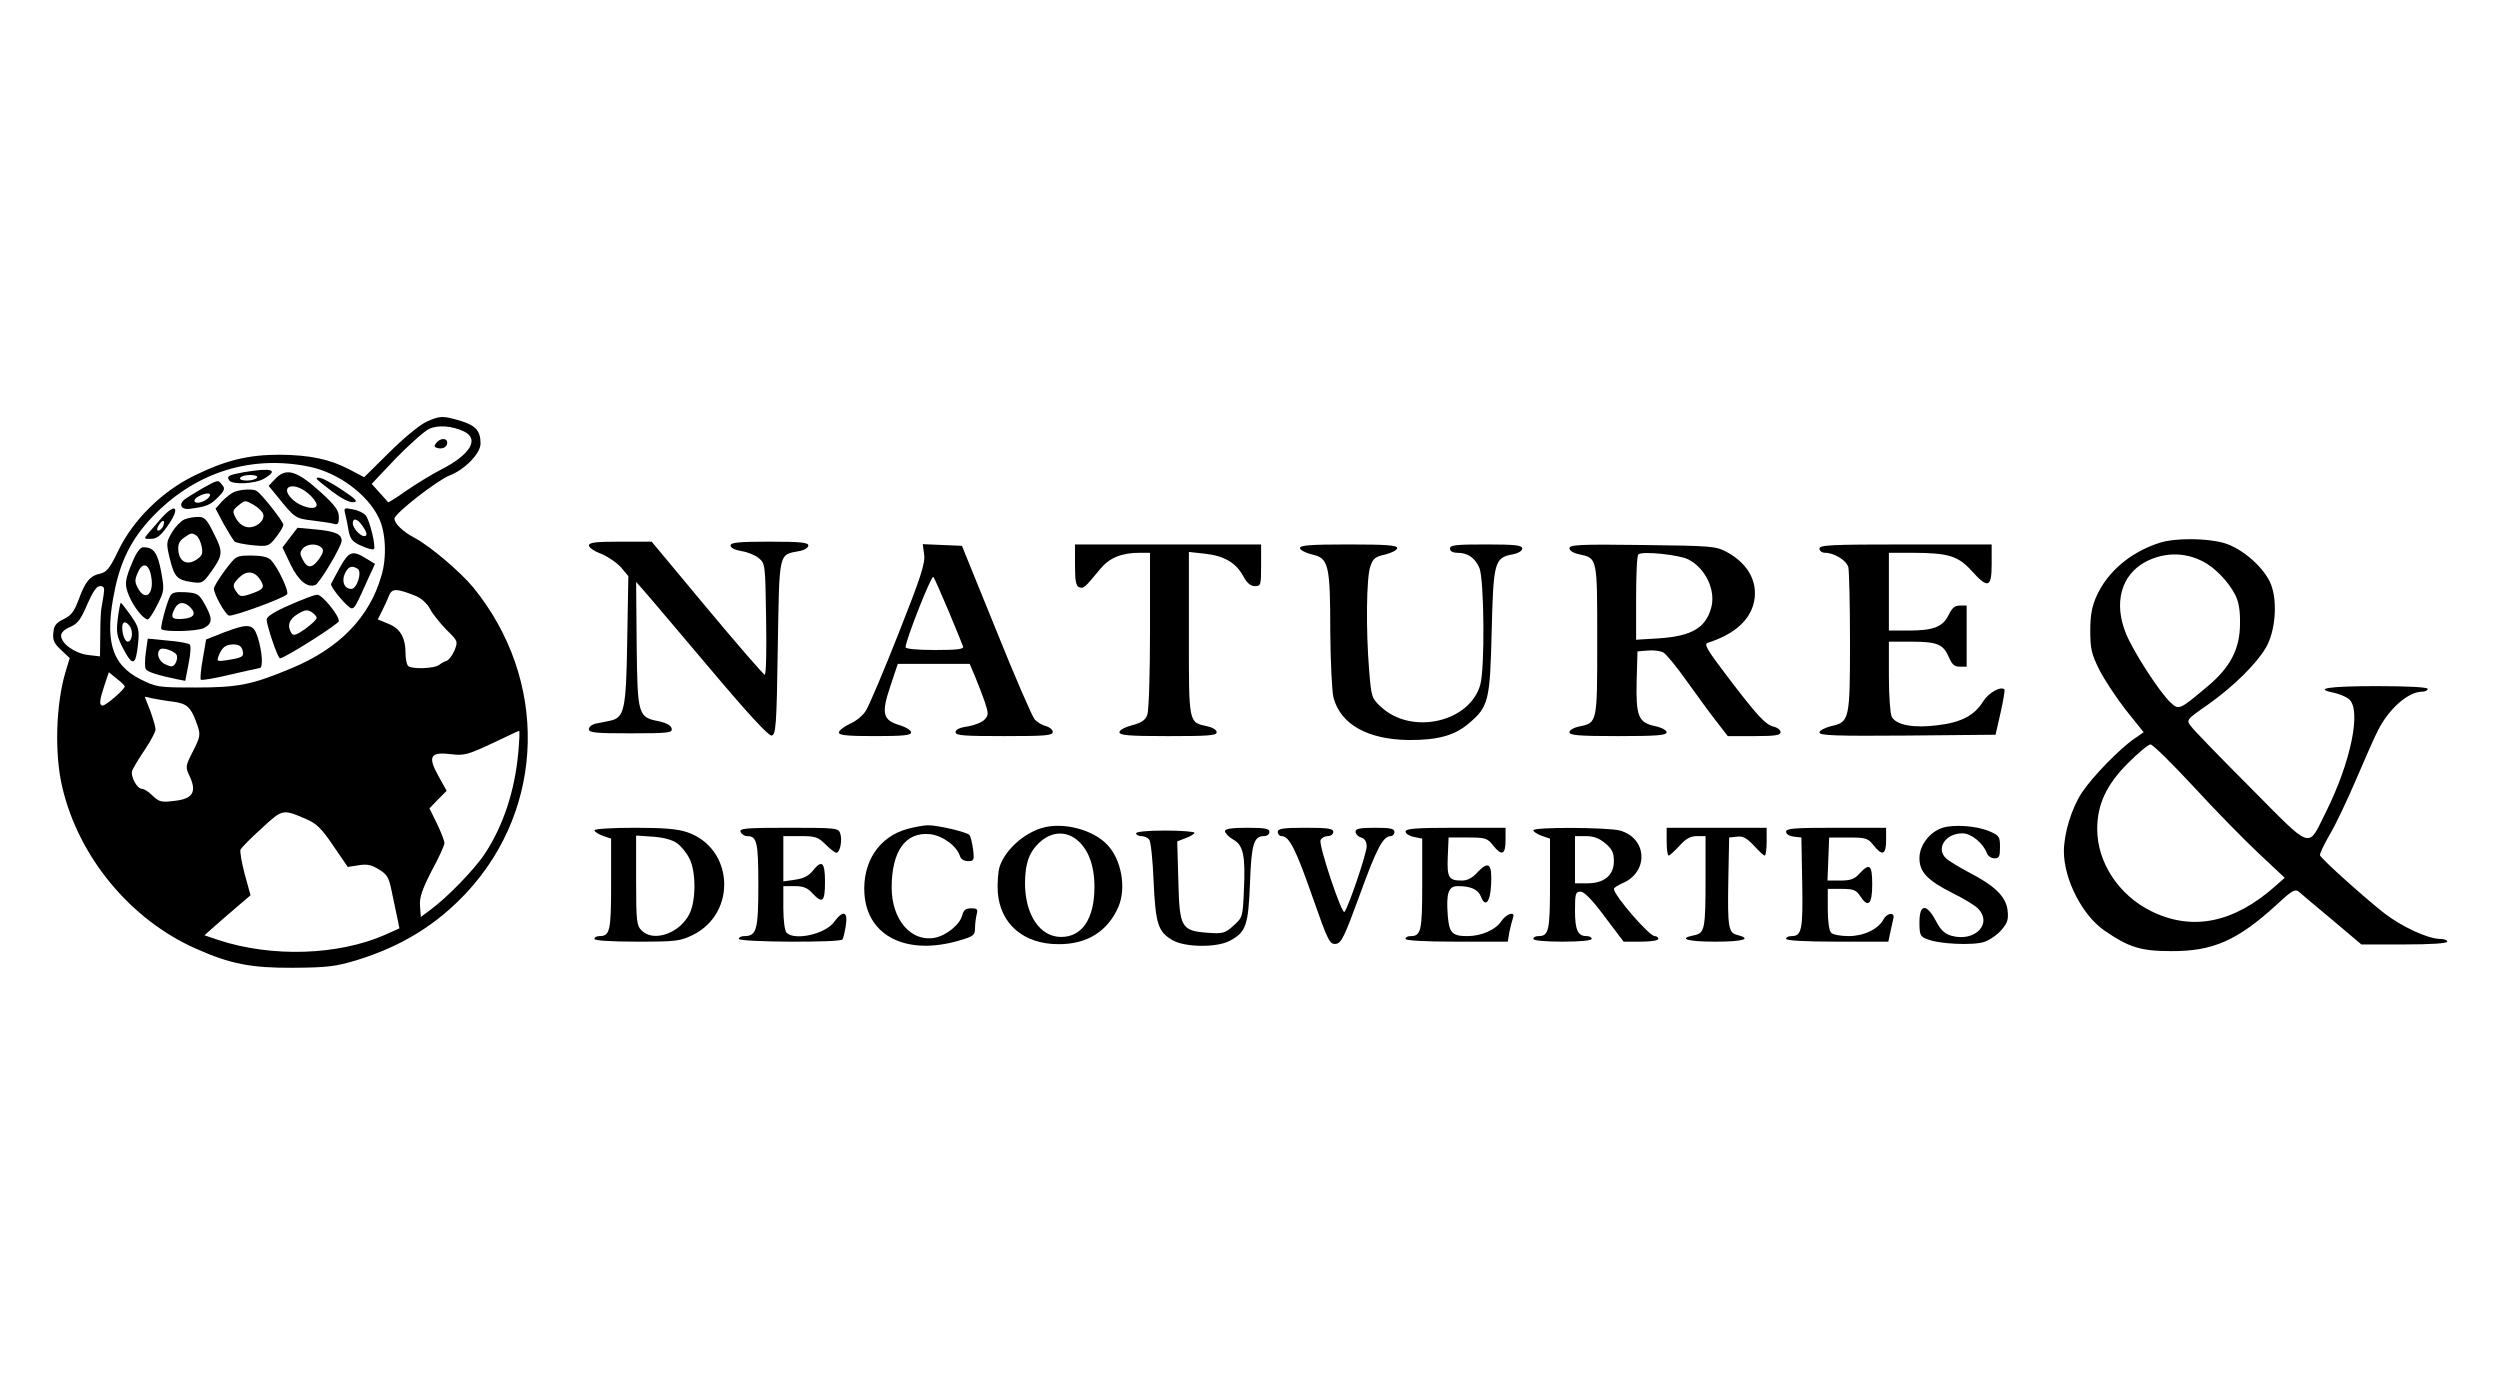 <?xml version="1.0" standalone="no"?>
<!DOCTYPE svg PUBLIC "-//W3C//DTD SVG 20010904//EN"
 "http://www.w3.org/TR/2001/REC-SVG-20010904/DTD/svg10.dtd">
<svg version="1.0" xmlns="http://www.w3.org/2000/svg"
 width="900pt" height="500pt" viewBox="0 0 900 500"
 preserveAspectRatio="xMidYMid meet">

<g transform="translate(0,500) scale(0.1,-0.1)"
fill="currentColor" stroke="none">
<path d="M1534 3481 c-22 -10 -82 -59 -132 -109 l-91 -90 -53 28 c-71 37 -142
52 -251 53 -113 0 -195 -20 -307 -75 -116 -56 -221 -160 -274 -270 -30 -63
-42 -78 -65 -83 -37 -8 -54 -28 -78 -94 -16 -43 -27 -57 -54 -70 -27 -13 -35
-23 -37 -49 -3 -26 3 -39 28 -62 l31 -29 -16 -53 c-34 -116 -39 -292 -11 -411
59 -253 246 -478 481 -582 123 -55 199 -70 350 -69 122 1 151 4 228 27 163 50
289 128 398 245 283 306 293 765 23 1097 -48 58 -157 150 -212 179 -40 21 -72
51 -72 69 0 18 155 139 200 156 54 21 110 79 110 114 0 46 -17 65 -72 82 -65
19 -74 19 -124 -4z m136 -34 c58 -28 22 -85 -85 -139 -33 -17 -88 -51 -123
-75 -35 -25 -64 -43 -65 -41 -1 2 -15 17 -31 35 l-28 31 88 93 c49 50 103 98
119 105 32 15 82 11 125 -9z m-557 -127 c104 -21 211 -100 251 -185 25 -51 29
-142 9 -208 -43 -150 -152 -261 -322 -332 -143 -60 -193 -70 -346 -70 -136 0
-142 1 -200 30 -105 53 -130 142 -91 325 24 114 68 194 150 275 150 148 345
207 549 165z m-740 -462 c-3 -18 -7 -40 -8 -48 -2 -8 -4 -50 -4 -94 l-1 -79
-43 5 c-48 6 -97 41 -97 70 0 11 13 23 33 31 27 12 38 27 61 81 20 46 34 66
46 66 15 0 17 -6 13 -32z m1125 -4 c18 -7 40 -27 50 -46 9 -18 36 -51 59 -75
42 -41 42 -42 29 -75 -8 -18 -20 -34 -28 -37 -7 -2 -19 -8 -26 -14 -19 -15
-105 -17 -114 -3 -4 6 -8 25 -8 42 0 59 -19 91 -61 108 l-39 16 15 30 c8 16
20 41 25 55 11 28 28 27 98 -1z m-1049 -325 c1 -10 -68 -69 -79 -69 -14 0 -12
19 6 73 l16 47 28 -23 c16 -12 29 -25 29 -28z m174 -55 c52 -7 65 -20 88 -86
11 -33 10 -41 -16 -92 -28 -55 -28 -57 -12 -91 26 -56 11 -81 -54 -88 -48 -6
-56 -4 -79 18 -14 14 -31 25 -38 25 -19 0 -43 45 -36 66 4 10 25 45 46 76 21
31 38 64 38 72 0 9 -9 39 -19 67 l-20 51 27 -6 c15 -3 49 -9 75 -12z m1243
-181 c-12 -138 -54 -266 -121 -367 -36 -55 -136 -158 -195 -201 l-35 -26 -3
40 c-2 31 7 57 42 126 26 47 46 92 46 100 0 8 -12 39 -27 70 l-27 55 31 32 31
31 -30 54 c-39 70 -29 87 46 78 46 -6 60 -2 146 38 52 25 97 46 99 46 2 1 1
-34 -3 -76z m-763 -242 c37 -16 55 -34 97 -96 l52 -76 39 6 c30 5 46 2 73 -15
30 -18 36 -29 46 -78 7 -31 15 -74 20 -95 l8 -39 -51 -23 c-171 -75 -409 -82
-601 -19 l-50 17 35 31 c19 17 56 49 83 72 l48 41 -21 76 c-11 42 -18 82 -15
89 4 7 38 42 76 76 76 70 75 70 161 33z"/>
<path d="M1571 3406 c-9 -10 -8 -15 1 -18 19 -7 38 2 38 18 0 18 -24 18 -39 0z"/>
<path d="M877 3300 c-54 -10 -62 -14 -52 -29 10 -17 94 -13 126 6 54 32 29 40
-74 23z m48 -20 c-3 -5 -20 -10 -36 -10 -18 0 -28 4 -24 10 3 6 20 10 36 10
18 0 28 -4 24 -10z"/>
<path d="M990 3275 l-23 -24 37 -45 c57 -71 61 -73 123 -80 32 -4 66 -9 76
-12 13 -4 17 1 17 24 0 24 -13 42 -62 87 -90 82 -128 93 -168 50z m119 -51
c17 -14 31 -33 31 -41 0 -23 -59 -9 -89 21 -46 46 6 64 58 20z"/>
<path d="M1140 3276 c0 -2 25 -22 55 -45 35 -26 64 -41 78 -39 17 2 9 11 -44
46 -57 37 -89 51 -89 38z"/>
<path d="M725 3240 c-27 -16 -56 -34 -63 -40 -19 -17 -9 -35 19 -32 62 8 75
13 103 41 25 25 27 32 16 45 -15 20 -14 20 -75 -14z m20 -37 c-21 -15 -45 -17
-45 -5 0 12 43 31 54 24 5 -3 1 -11 -9 -19z"/>
<path d="M843 3229 c-10 -4 -29 -19 -43 -33 l-24 -27 29 -55 c17 -30 35 -59
40 -64 6 -4 35 -10 66 -13 53 -5 57 -4 82 28 15 19 27 39 27 46 0 11 -75 107
-95 121 -12 9 -56 7 -82 -3z m105 -81 c5 -24 -27 -49 -56 -46 -17 2 -32 14
-42 31 -14 27 -14 29 9 48 23 19 24 19 55 1 17 -10 32 -25 34 -34z"/>
<path d="M584 3138 c-16 -18 -38 -43 -48 -55 -19 -23 -19 -23 7 -23 20 0 35
11 57 42 49 67 37 93 -16 36z m3 -33 c-4 -8 -11 -15 -17 -15 -6 0 -6 7 2 20
14 22 24 19 15 -5z"/>
<path d="M1243 3149 c3 -13 9 -40 12 -60 6 -30 14 -40 46 -54 22 -10 42 -15
45 -12 8 8 -14 101 -29 121 -7 9 -27 19 -46 22 -32 7 -34 6 -28 -17z m61 -41
c18 -25 20 -38 7 -38 -15 0 -41 30 -41 46 0 21 17 17 34 -8z"/>
<path d="M664 3130 c-12 -5 -32 -25 -44 -45 -21 -35 -22 -40 -10 -91 17 -70
26 -81 77 -89 40 -6 43 -5 72 35 44 62 45 72 11 139 -26 53 -34 61 -58 60 -15
0 -37 -4 -48 -9z m43 -58 c7 -4 15 -22 19 -39 5 -26 2 -34 -19 -48 -34 -22
-62 -7 -65 34 -2 21 4 34 20 45 26 18 28 19 45 8z"/>
<path d="M1044 3065 l-27 -36 29 -61 c28 -58 60 -85 89 -74 15 5 95 140 95
159 0 24 -22 34 -92 41 l-67 6 -27 -35z m114 -37 c8 -8 6 -18 -9 -40 -25 -34
-42 -36 -59 -3 -11 20 -11 27 0 40 15 18 51 20 68 3z"/>
<path d="M480 2984 c-31 -71 -33 -88 -15 -130 16 -39 52 -84 67 -84 4 0 20 23
34 52 26 51 26 54 14 121 -13 68 -27 87 -65 87 -9 0 -24 -19 -35 -46z m64 -58
c12 -62 -19 -93 -46 -46 -13 23 -14 32 -2 58 16 40 40 34 48 -12z"/>
<path d="M1224 2958 c-16 -29 -30 -56 -32 -60 -5 -10 61 -88 74 -88 11 0 16
10 60 108 l24 52 -33 20 c-48 30 -61 25 -93 -32z m64 -6 c16 -11 -3 -72 -23
-72 -25 0 -36 26 -24 54 13 27 25 32 47 18z"/>
<path d="M810 2947 c-22 -30 -40 -59 -40 -66 0 -20 40 -92 54 -97 12 -5 191
60 209 76 10 8 -33 99 -58 124 -11 11 -34 16 -70 16 -54 0 -55 0 -95 -53z
m126 -33 c19 -29 14 -36 -36 -53 -30 -10 -37 -9 -47 6 -17 23 -16 30 7 53 27
27 56 25 76 -6z"/>
<path d="M612 2853 c-13 -26 -36 -113 -31 -118 12 -11 129 -8 153 4 32 17 32
34 3 86 -21 37 -26 40 -69 43 -37 2 -49 -1 -56 -15z m73 -39 c23 -24 13 -39
-28 -42 -39 -3 -45 5 -27 39 13 23 33 24 55 3z"/>
<path d="M1043 2822 c-54 -23 -83 -42 -83 -52 0 -22 40 -140 48 -140 16 0 212
124 212 134 0 22 -61 96 -78 95 -10 0 -54 -17 -99 -37z m97 -47 c0 -5 -19 -23
-41 -39 -33 -23 -43 -26 -50 -15 -16 26 -9 49 22 68 26 16 35 17 50 8 11 -7
19 -16 19 -22z"/>
<path d="M424 2773 c-6 -51 -4 -63 21 -111 33 -62 44 -58 52 20 5 51 3 60 -26
102 -18 25 -34 46 -36 46 -2 0 -7 -26 -11 -57z m46 -32 c10 -20 4 -51 -10 -51
-10 0 -20 26 -20 51 0 25 16 24 30 0z"/>
<path d="M808 2724 l-66 -26 -12 -70 c-7 -38 -10 -72 -7 -75 3 -3 50 5 104 18
54 13 103 23 108 24 13 1 9 60 -7 110 -16 50 -32 52 -120 19z m65 -64 c6 -24
2 -27 -52 -36 -38 -6 -41 -5 -35 12 12 33 26 44 54 44 19 0 29 -6 33 -20z"/>
<path d="M525 2651 c-4 -28 -4 -55 0 -60 6 -10 43 -22 111 -36 l31 -6 12 62
c7 34 9 65 4 69 -4 4 -40 11 -80 14 l-71 7 -7 -50z m112 -12 c2 -8 -1 -20 -6
-28 -8 -12 -14 -13 -35 -3 -24 10 -35 40 -20 54 10 10 59 -8 61 -23z"/>
<path d="M7775 3046 c-104 -33 -187 -103 -227 -191 -17 -38 -23 -69 -23 -125
0 -65 4 -84 32 -140 18 -36 61 -101 96 -146 l64 -80 -33 -23 c-54 -37 -151
-137 -189 -194 -37 -56 -65 -147 -65 -212 0 -101 67 -231 146 -285 87 -60 130
-74 239 -74 152 -1 240 38 383 169 56 52 65 56 80 43 9 -8 63 -54 120 -101
l103 -87 154 0 c97 0 155 4 155 10 0 6 -12 10 -27 10 -44 1 -135 43 -199 92
-68 53 -228 196 -232 209 -2 4 13 36 33 71 21 34 64 125 97 202 33 77 68 157
79 177 39 78 109 139 159 139 11 0 20 5 20 10 0 6 -68 10 -185 10 -172 0 -229
-9 -152 -24 17 -4 41 -13 52 -22 48 -36 9 -227 -84 -412 -64 -128 -44 -135
-269 92 -109 109 -205 208 -214 221 -18 23 -18 24 60 78 92 65 174 146 209
205 34 58 43 163 19 227 -23 60 -102 130 -169 150 -61 18 -177 19 -232 1z
m155 -67 c42 -21 91 -71 116 -119 13 -25 19 -56 18 -105 0 -91 -35 -158 -118
-227 -100 -84 -102 -85 -132 -57 -39 36 -134 183 -160 247 -46 111 -18 213 71
260 66 34 139 35 205 1z m-34 -810 c76 -83 182 -191 234 -240 l95 -89 -35 -31
c-149 -132 -299 -162 -446 -89 -116 57 -194 175 -194 295 0 89 33 160 111 238
37 37 73 67 81 67 8 0 77 -68 154 -151z"/>
<path d="M2120 3036 c0 -7 20 -21 45 -30 24 -10 56 -32 71 -49 l26 -31 -4
-231 c-4 -252 -10 -279 -63 -290 -14 -3 -36 -7 -50 -10 -14 -3 -25 -12 -25
-20 0 -13 24 -15 151 -15 137 0 150 2 147 17 -2 11 -18 20 -44 26 -77 15 -79
19 -82 276 l-2 226 24 -27 c13 -14 119 -140 236 -278 143 -170 217 -250 228
-248 15 3 18 35 22 316 6 349 2 334 77 348 18 3 33 12 33 20 0 11 -27 14 -140
14 -112 0 -140 -3 -140 -14 0 -8 16 -16 39 -20 21 -3 49 -14 62 -25 24 -19 24
-23 27 -220 2 -111 0 -201 -5 -200 -4 0 -98 108 -208 240 l-199 239 -113 0
c-89 0 -113 -3 -113 -14z"/>
<path d="M3327 3003 c4 -31 -12 -81 -92 -283 -53 -135 -106 -259 -117 -277
-10 -18 -37 -40 -59 -49 -21 -10 -39 -24 -39 -31 0 -10 30 -13 130 -13 102 0
130 3 130 13 0 8 -18 19 -40 26 -62 18 -68 42 -35 140 l27 81 129 0 130 0 19
-45 c10 -24 26 -65 35 -91 14 -43 14 -48 0 -64 -9 -10 -36 -21 -61 -25 -28 -4
-44 -11 -44 -21 0 -12 29 -14 175 -14 148 0 175 2 175 15 0 8 -11 17 -24 21
-14 3 -32 14 -41 24 -9 10 -72 155 -139 322 l-123 303 -70 3 -71 3 5 -38z m88
-203 c26 -63 50 -121 52 -127 4 -10 -20 -13 -101 -13 -65 0 -106 4 -106 10 0
24 93 261 100 253 4 -4 28 -60 55 -123z"/>
<path d="M3870 2966 c0 -57 3 -75 15 -80 16 -6 20 -2 76 66 33 40 77 58 142
58 l37 0 0 -279 c0 -156 -4 -291 -10 -305 -7 -19 -21 -28 -55 -37 -26 -7 -45
-17 -45 -25 0 -11 33 -14 175 -14 145 0 175 2 175 14 0 8 -14 17 -32 21 -70
15 -68 6 -68 333 l0 295 55 -6 c70 -7 114 -32 140 -80 14 -26 27 -37 43 -37
21 0 22 4 22 75 l0 75 -335 0 -335 0 0 -74z"/>
<path d="M4680 3027 c0 -7 19 -17 43 -23 60 -13 66 -36 66 -279 1 -110 6 -217
12 -238 26 -95 123 -149 269 -151 105 -1 167 16 218 60 71 60 76 81 82 329 6
250 10 267 74 279 22 4 36 13 36 21 0 12 -23 15 -130 15 -109 0 -130 -2 -130
-15 0 -9 10 -15 26 -15 38 0 64 -18 80 -55 17 -42 20 -359 3 -420 -38 -135
-246 -182 -356 -81 -35 32 -36 35 -44 132 -12 145 -10 334 4 374 10 30 18 36
55 44 23 6 42 16 42 23 0 10 -38 13 -175 13 -137 0 -175 -3 -175 -13z"/>
<path d="M5650 3026 c0 -8 14 -17 33 -21 68 -15 67 -8 67 -310 0 -302 1 -297
-68 -311 -18 -4 -32 -13 -32 -20 0 -11 33 -14 175 -14 141 0 175 3 175 14 0 7
-18 17 -42 22 -60 13 -69 35 -66 164 l3 105 37 3 c20 2 46 -1 56 -7 10 -5 50
-54 88 -108 38 -53 86 -119 107 -145 l37 -48 95 0 c75 0 95 3 95 14 0 8 -11
17 -25 20 -30 8 -59 39 -169 184 -70 92 -83 114 -68 118 89 28 145 75 163 134
23 76 -13 149 -95 193 -39 21 -55 22 -303 25 -227 3 -263 1 -263 -12z m428
-40 c63 -32 100 -113 82 -175 -20 -72 -71 -101 -187 -109 l-83 -5 0 150 c0 82
3 153 8 157 12 13 147 -1 180 -18z"/>
<path d="M6550 3025 c0 -8 9 -15 20 -15 33 0 77 -27 84 -52 3 -13 6 -133 6
-268 0 -281 -2 -290 -68 -304 -23 -6 -42 -16 -42 -23 0 -11 60 -13 317 -11
l317 3 18 79 c10 44 16 81 14 84 -13 13 -57 -12 -76 -42 -31 -51 -79 -77 -166
-87 -86 -11 -148 1 -164 31 -5 10 -10 75 -10 144 l0 126 81 0 c93 0 115 -9
135 -56 11 -26 20 -34 39 -34 l25 0 0 110 0 110 -25 0 c-18 0 -28 -9 -40 -34
-21 -43 -55 -56 -146 -56 l-69 0 0 140 0 140 88 0 c127 -1 160 -11 209 -64 60
-67 73 -62 73 24 l0 70 -310 0 c-269 0 -310 -2 -310 -15z"/>
<path d="M3267 2016 c-103 -28 -163 -120 -155 -235 11 -152 153 -222 341 -167
51 15 57 19 57 44 0 15 3 37 6 50 5 19 2 22 -20 22 -19 0 -27 -6 -32 -25 -8
-33 -57 -73 -99 -81 -85 -16 -155 65 -155 181 0 131 50 201 138 192 45 -5 96
-42 108 -79 3 -11 15 -18 29 -18 21 0 23 3 18 43 -3 23 -9 46 -13 51 -10 11
-117 36 -150 35 -14 0 -46 -6 -73 -13z"/>
<path d="M3750 2019 c-66 -20 -131 -79 -151 -138 -6 -18 -9 -60 -7 -92 8 -115
93 -188 218 -188 104 -1 179 47 217 136 28 68 10 168 -40 221 -52 56 -161 84
-237 61z m125 -41 c42 -33 65 -92 65 -171 0 -114 -44 -180 -120 -180 -76 0
-129 79 -130 191 0 76 16 119 59 155 40 33 88 35 126 5z"/>
<path d="M6993 2020 c-46 -15 -83 -63 -83 -109 0 -50 28 -80 119 -126 39 -19
80 -44 91 -55 55 -55 -10 -122 -94 -99 -25 7 -39 20 -57 54 -34 64 -59 61 -59
-5 0 -46 3 -52 28 -61 42 -18 165 -23 205 -10 20 7 48 26 63 44 22 26 25 38
21 72 -7 48 -45 86 -140 135 -34 18 -70 40 -79 48 -41 35 -6 92 57 92 32 0 75
-36 88 -72 4 -10 16 -18 27 -18 17 0 20 6 20 41 0 37 -3 41 -37 56 -46 20
-127 26 -170 13z"/>
<path d="M2140 2011 c0 -5 14 -14 30 -20 l30 -10 0 -163 c0 -169 -4 -188 -42
-188 -10 0 -18 -4 -18 -10 0 -6 58 -10 153 -10 143 0 156 2 203 25 158 80 145
312 -22 369 -35 12 -85 16 -191 16 -79 0 -143 -4 -143 -9z m298 -47 c15 -11
35 -36 44 -55 24 -46 24 -152 0 -199 -35 -70 -129 -103 -172 -60 -18 18 -20
33 -20 181 l0 161 60 -4 c39 -3 70 -11 88 -24z"/>
<path d="M2666 2005 c4 -8 14 -15 23 -15 36 0 41 -20 41 -176 0 -162 -6 -184
-51 -184 -10 0 -19 -4 -19 -10 0 -12 366 -14 373 -2 3 4 8 26 12 50 8 52 -10
57 -43 12 -32 -43 -141 -67 -170 -38 -7 7 -12 43 -12 90 l0 78 40 0 c31 0 47
-6 64 -25 37 -40 46 -32 46 40 0 72 -11 82 -45 39 -14 -17 -33 -27 -63 -31
l-42 -6 0 82 0 81 61 0 c54 0 64 -3 91 -30 16 -16 34 -30 39 -30 13 0 22 45
14 69 -6 20 -13 21 -185 21 -155 0 -179 -2 -174 -15z"/>
<path d="M4410 2008 c0 -7 13 -21 29 -30 37 -21 45 -56 39 -185 -4 -94 -5 -96
-37 -125 -31 -28 -39 -30 -93 -26 -96 7 -102 19 -106 189 l-4 140 31 12 c17 6
31 15 31 19 0 4 -47 8 -105 8 -63 0 -105 -4 -105 -10 0 -5 8 -10 19 -10 10 0
23 -6 28 -12 6 -7 13 -75 16 -151 7 -153 16 -181 67 -211 45 -27 160 -28 207
-3 59 31 67 56 73 208 5 142 14 169 51 169 11 0 19 7 19 15 0 12 -16 15 -80
15 -57 0 -80 -4 -80 -12z"/>
<path d="M4600 2005 c0 -8 6 -15 14 -15 27 0 51 -47 111 -219 56 -160 62 -171
84 -169 20 3 30 23 86 176 61 168 84 212 112 212 7 0 13 7 13 15 0 12 -14 15
-70 15 -54 0 -70 -3 -70 -14 0 -8 9 -18 20 -21 13 -4 20 -15 20 -32 0 -26 -66
-220 -80 -236 -9 -11 -93 239 -86 258 3 8 15 15 26 15 11 0 20 7 20 15 0 12
-18 15 -100 15 -82 0 -100 -3 -100 -15z"/>
<path d="M5060 2006 c0 -7 14 -16 30 -19 l30 -6 0 -164 c0 -168 -4 -187 -42
-187 -10 0 -18 -4 -18 -10 0 -6 68 -10 184 -10 l184 0 6 36 c4 19 10 42 13 50
9 25 -24 15 -42 -12 -20 -31 -72 -54 -122 -54 -55 0 -66 11 -71 74 -6 80 2
106 36 106 47 0 73 -12 83 -37 16 -42 34 -21 37 42 4 75 -8 87 -47 47 -19 -22
-38 -32 -58 -32 -48 0 -54 10 -51 86 l3 69 68 0 c63 0 71 -2 91 -27 32 -41 46
-36 46 17 l0 45 -180 0 c-146 0 -180 -3 -180 -14z"/>
<path d="M5520 2011 c0 -5 14 -14 30 -20 l30 -10 0 -163 c0 -169 -4 -188 -42
-188 -10 0 -18 -4 -18 -10 0 -6 42 -10 105 -10 63 0 105 4 105 10 0 6 -8 10
-18 10 -32 0 -42 22 -42 92 0 61 2 68 20 68 13 0 42 -29 87 -90 l68 -90 62 0
c35 0 63 4 63 10 0 6 -6 10 -13 10 -20 0 -147 147 -147 170 0 4 14 13 30 20
96 40 91 162 -8 190 -46 12 -312 13 -312 1z m259 -47 c25 -21 31 -34 31 -64 0
-51 -35 -80 -96 -80 l-44 0 0 85 0 85 39 0 c28 0 49 -8 70 -26z"/>
<path d="M6000 1970 c0 -27 3 -50 7 -50 4 0 21 16 39 35 23 26 40 35 63 35
l31 0 0 -152 c0 -183 -3 -197 -41 -205 -61 -12 -25 -23 76 -23 100 0 134 10
80 24 -33 8 -36 26 -33 201 l3 150 28 3 c22 3 35 -5 61 -32 18 -20 35 -36 39
-36 4 0 7 23 7 50 l0 50 -180 0 -180 0 0 -50z"/>
<path d="M6430 2006 c0 -9 12 -16 28 -18 l27 -3 3 -164 c3 -170 -2 -191 -39
-191 -11 0 -19 -4 -19 -10 0 -6 68 -10 184 -10 l184 0 7 33 c4 17 9 40 11 50
7 24 -23 22 -36 -4 -19 -34 -70 -59 -125 -59 -28 0 -56 5 -63 12 -7 7 -12 42
-12 85 l0 73 50 0 c42 0 52 -4 66 -25 29 -45 44 -32 44 40 0 72 -9 80 -46 40
-18 -20 -33 -25 -69 -25 l-46 0 3 78 3 77 68 0 c63 0 71 -2 91 -27 32 -41 46
-36 46 17 l0 45 -180 0 c-150 0 -180 -2 -180 -14z"/>
</g>
</svg>
